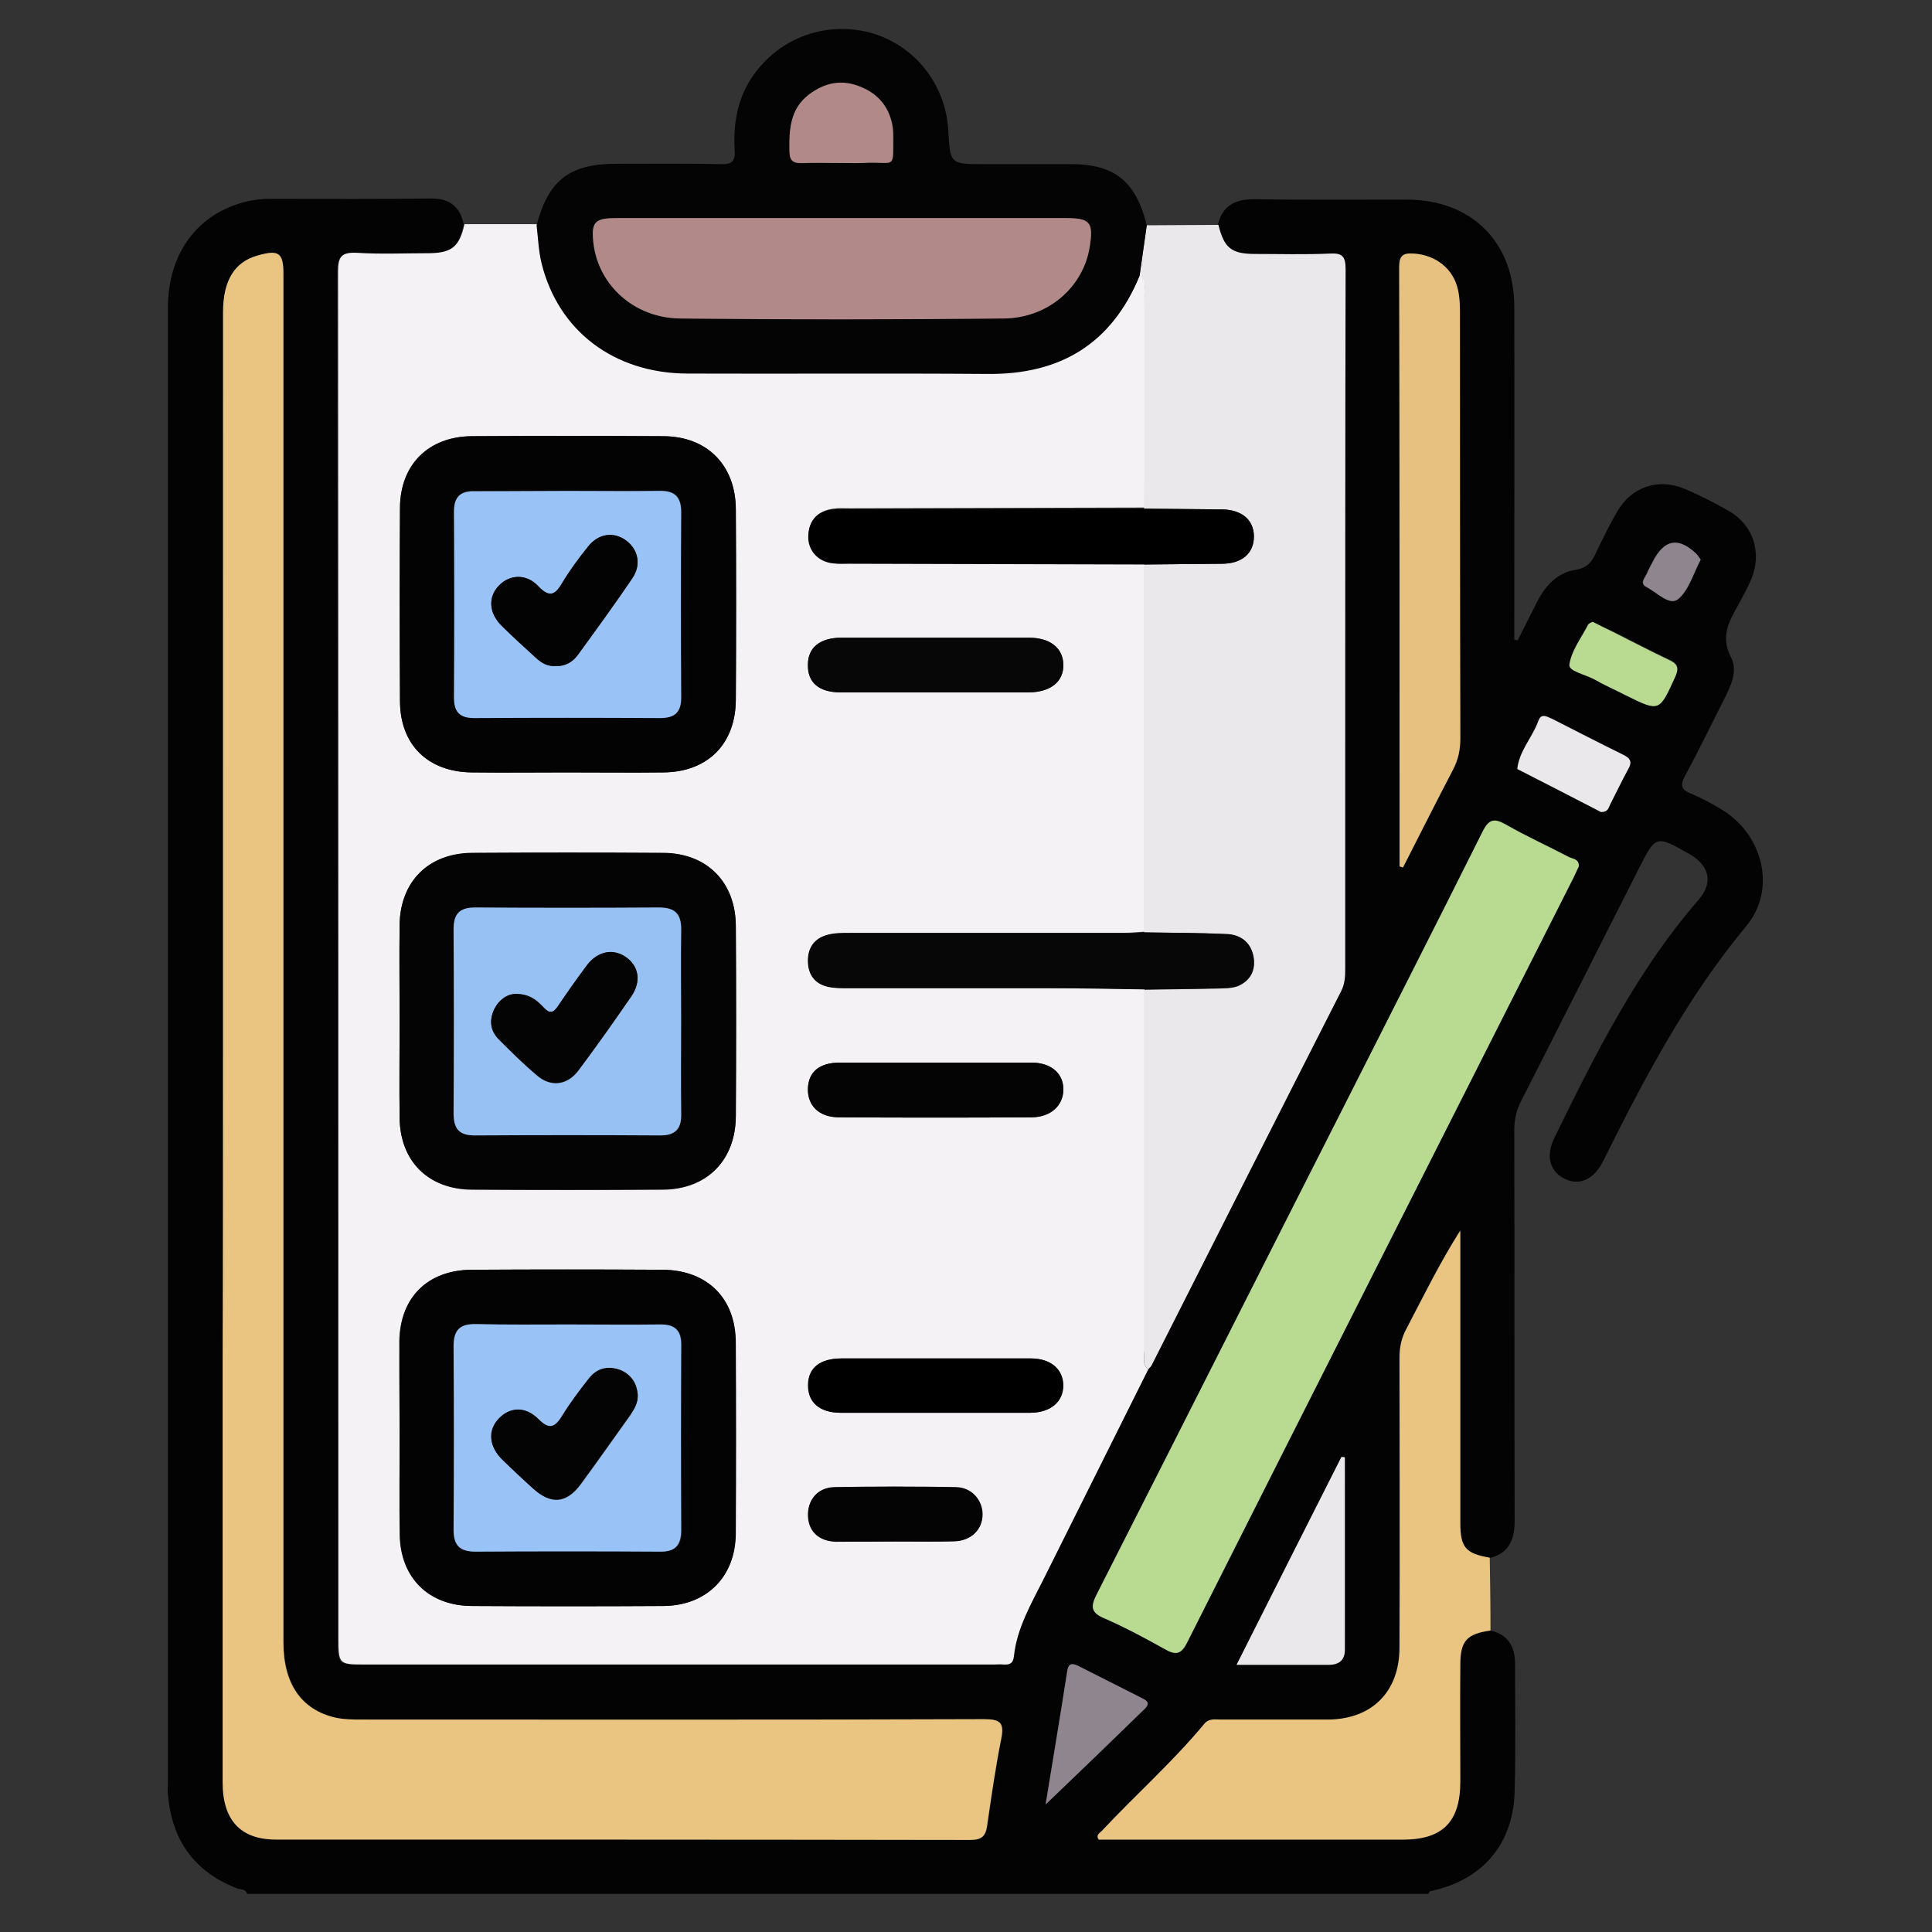 <?xml version="1.0" encoding="utf-8"?>
<!-- Generator: Adobe Illustrator 23.0.6, SVG Export Plug-In . SVG Version: 6.00 Build 0)  -->
<svg version="1.1" xmlns="http://www.w3.org/2000/svg" xmlns:xlink="http://www.w3.org/1999/xlink" x="0px" y="0px"
	 viewBox="0 0 512 512" style="enable-background:new 0 0 512 512;" xml:space="preserve">
<rect x="0" y="0" width="512" height="512" fill="#333333" stroke="none"/>
<style type="text/css">
	.st0{display:none;}
	.st1{display:inline;}
	.st2{display:inline;fill:#B16D44;}
	.st3{display:inline;fill:#FDF5DF;}
	.st4{display:inline;fill:#CB8B66;}
	.st5{display:inline;fill:#FEE901;}
	.st6{display:inline;fill:#FEEFCB;}
	.st7{display:inline;fill:#828CB2;}
	.st8{display:inline;fill:#FEC9B8;}
	.st9{display:inline;fill:#F9BAA6;}
	.st10{display:inline;fill:#BF7951;}
	.st11{display:inline;fill:#FED801;}
	.st12{display:inline;fill:#CB8C68;}
	.st13{display:inline;fill:#AF6A41;}
	.st14{display:inline;fill:#717EB2;}
	.st15{display:inline;fill:#848DB3;}
	.st16{display:inline;fill:#FDF7E9;}
	.st17{fill:#030303;}
	.st18{fill:#F5F2F5;}
	.st19{fill:#EBE8EB;}
	.st20{fill:#040404;}
	.st21{fill:#EAC581;}
	.st22{fill:#B8DA91;}
	.st23{fill:#E6C17F;}
	.st24{fill:#8F858F;}
	.st25{fill:#030304;}
	.st26{fill:#070707;}
	.st27{fill:#B18989;}
	.st28{fill:#97C0F3;}
	.st29{fill:#99C2F6;}
</style>
<g id="Layer_1" class="st0">
	<path class="st1" d="M376.6,352.7c0-34,0-67.7,0-101.5c4,0,7.7,0,11.9,0c0,1.3,0,2.7,0,4c0,38,0,76,0,114
		c0,12.5-7.3,19.8-19.8,19.8c-37.7,0-75.5,0-113.2,0c-1.5,0-3,0-4.7,0c0,4,0,7.8,0,12c7.9,0,15.7,0,23.5,0c2.2,0,4.5-0.1,6.7,0
		c6.2,0.3,11.1,5.1,11.4,11.3c0.2,4.2,0.2,8.5,0,12.7c-0.2,7.1-5.3,11.9-12.7,11.9c-24.6,0-49.2,0-73.9,0c-6.9,0-13.8,0-20.6,0
		c-7.7-0.1-12.6-5-12.7-12.7c0-3.6-0.1-7.3,0-10.9c0.1-7.4,5.1-12.4,12.6-12.4c9.6-0.1,19.2,0,29.1,0c0-3.9,0-7.7,0-12
		c-1.4,0-2.9,0-4.3,0c-37.7,0-75.5,0-113.2,0c-13,0-20.1-7.2-20.1-20.2c0-62.5,0-125,0-187.5c0-13.2,7.1-20.3,20.4-20.3
		c15,0,30,0,45.4,0c0-11.9,0-23.7,0-35.8c4.2,0,8,0,12.1,0c0,11.8,0,23.5,0,35.6c48.1,0,95.9,0,143.9,0c0,4.2,0,8,0,12.1
		c-1.6,0-3,0-4.5,0c-65.4,0-130.7,0-196.1,0c-7.6,0-9.1,1.5-9.1,9.2c0,55.4,0,110.7,0,166.1c0,1.4,0,2.7,0,4.4
		C184.5,352.7,280.3,352.7,376.6,352.7z M376.5,365.2c-96.2,0-192,0-287.7,0c-0.9,10.2,0.5,11.8,10.3,11.8c89.2,0,178.4,0,267.6,0
		c1.2,0,2.5,0.1,3.7,0c3.6-0.2,5.8-2.4,6-5.9C376.6,369.2,376.5,367.3,376.5,365.2z M184.6,424.8c32.1,0,63.9,0,95.6,0
		c0-4,0-7.8,0-11.8c-11.5,0-22.8,0-34,0c-5.7,0-7.7-2-7.7-7.7c0-5.3,0-10.7,0-16.1c-4.2,0-8,0-12,0c0,5.6,0,10.9,0,16.3
		c0,5.3-2.1,7.4-7.5,7.4c-10.1,0-20.2,0-30.4,0c-1.3,0-2.6,0-4,0C184.6,417.2,184.6,420.8,184.6,424.8z"/>
	<path class="st1" d="M278.7,252.8c-2,1-3.5,1.8-5.1,2.5c-3.9,1.8-6.6,1-8.9-2.7c-3.8-6.2-7.5-12.4-11.1-18.6
		c-2.6-4.5-2.1-7.1,2.3-10.1c19-13.4,37.9-26.9,56.9-40.2c2.9-2,4.8-4.3,6.1-7.6c6.3-15.9,12.9-31.6,19.4-47.5
		c1.2-2.8,2.6-5.2,5.9-5.5c3.4-0.3,5.1,2,6.6,4.6c17.8,29.8,35.5,59.6,53.4,89.4c1.6,2.6,2.6,5.2,0.7,8c-1.9,2.8-4.7,2.8-7.7,2.5
		c-17.6-1.9-35.3-3.8-52.9-5.7c-1.3-0.1-2.9-0.2-4,0.4c-9.6,4.7-19.2,9.5-29.2,14.4c4.1,6.8,8,13.4,11.9,20
		c4.1,6.8,3.6,8.9-3.1,12.9c-5.5,3.3-10.9,6.5-16.4,9.8c-4.9,2.8-7.5,2.1-10.5-2.8C288.2,268.8,283.6,261,278.7,252.8z M294.1,231.6
		c14.1-7,27.8-13.9,41.6-20.5c2.1-1,4.8-1.5,7.1-1.4c9,0.7,17.9,1.8,26.8,2.7c6.1,0.6,12.2,1.2,19,1.9c-14.5-24.3-28.6-47.9-43-72
		c-6,14.7-11.6,28.6-17.4,42.3c-1,2.3-2.8,4.5-4.7,6c-11.7,8.5-23.6,16.8-35.4,25.1c-0.8,0.5-1.5,1.2-2.3,1.9
		C288.5,222.3,291.2,226.8,294.1,231.6z M289.5,247.4c3.9,6.5,7.7,12.8,11.6,19.3c3.5-2.1,6.8-4,10.3-6.1
		c-3.8-6.3-7.4-12.3-11.1-18.5C296.5,243.9,293.1,245.6,289.5,247.4z M272.5,242.4c3.8-1.9,7.1-3.6,10.7-5.4
		c-2.6-4.3-5-8.3-7.5-12.6c-3.4,2.4-6.5,4.6-9.8,6.9C268.2,235.1,270.3,238.6,272.5,242.4z"/>
	<path class="st1" d="M214.4,328.8c-4.1,0-7.8,0-11.9,0c0-1.5,0-2.9,0-4.2c0-16.1,0-32.2,0-48.4c0-8.4-4.9-13.2-13.3-13.3
		c-15.1,0-30.2,0-45.4,0c-8.6,0-13.4,4.8-13.4,13.5c0,16,0,32,0,48c0,1.3,0,2.7,0,4.3c-4,0-7.7,0-12,0c0-1.2,0-2.5,0-3.8
		c0-16,0-32,0-48c0-16,9.9-25.9,25.9-26c1.1,0,2.1,0,3.5,0c-14.6-16.9-15.1-33.9-1.6-46.3c11.9-10.9,30.3-10.4,41.6,1.2
		c12.3,12.5,11.3,30-2.7,44.8c3.4,0.3,6.8,0.2,10,0.9c10.4,2,18.7,10.3,19,20.8C214.8,291.1,214.4,309.8,214.4,328.8z M166.4,209
		c-9.8,0-17.8,8.1-17.9,17.9c0,10,8.1,18.1,18.1,18.1c9.8,0,17.9-8.1,17.9-17.9C184.5,217.1,176.4,209,166.4,209z"/>
	<path class="st1" d="M136.8,275.2c3.9,0,7.6,0,11.5,0c0,17.8,0,35.5,0,53.5c-3.7,0-7.5,0-11.5,0C136.8,311,136.8,293.3,136.8,275.2
		z"/>
	<path class="st1" d="M196.2,328.8c-3.9,0-7.6,0-11.5,0c0-17.8,0-35.5,0-53.5c3.7,0,7.5,0,11.5,0C196.2,293,196.2,310.7,196.2,328.8
		z"/>
	<path class="st1" d="M103,78.5c3.3,2.1,6.5,4.1,9.7,6.2c-8.3,14.9-8.4,29.6,0,44.7c-3.3,2.1-6.5,4.1-9.7,6.1
		C91.9,122.4,91.8,93.4,103,78.5z"/>
	<path class="st1" d="M184.2,84.7c3.5-2.2,6.7-4.2,9.8-6.1c11.1,14,11.2,41.7,0.1,56.9c-3.1-1.9-6.2-3.9-9.8-6.1
		C192.4,114.6,192.7,99.8,184.2,84.7z"/>
	<path class="st1" d="M380.2,109.1c3.8,1.4,7.3,2.7,11.2,4.2c-3.5,9.4-7,18.6-10.5,28.1c-3.8-1.4-7.3-2.7-11.2-4.2
		C373.2,127.9,376.6,118.7,380.2,109.1z"/>
	<path class="st1" d="M389.8,158c8.7-5.2,17-10.1,25.8-15.4c2,3.3,4,6.6,6.2,10.3c-8.5,5.1-16.9,10.1-25.7,15.4
		C394,164.9,392,161.6,389.8,158z"/>
	<path class="st1" d="M436,187.7c-0.6,4.2-1.1,7.8-1.7,11.9c-10-1.4-19.5-2.7-29.6-4.1c0.5-4,1-7.8,1.6-11.9
		C416.2,185,425.8,186.3,436,187.7z"/>
	<path class="st1" d="M123.3,91.2c3.3,2.1,6.4,4.1,9.8,6.2c-3.3,6.4-3.6,12.6,0.1,19.1c-3.4,2.1-6.6,4.2-9.8,6.2
		C117,114.4,116.9,100.7,123.3,91.2z"/>
	<path class="st1" d="M173.6,122.7c-3.1-2-6.3-3.9-9.7-6.1c3.3-6.3,3.6-12.5,0-19.1c3.3-2.1,6.5-4.1,9.8-6.2
		C180.1,99.4,180.1,114.5,173.6,122.7z"/>
	<path class="st1" d="M148.6,101c3.3,0,5.9,2.8,5.9,6c0,3.2-2.8,6-6,5.9c-3.3,0-5.9-2.8-5.9-6C142.6,103.7,145.3,101,148.6,101z"/>
</g>
<g id="Layer_2" class="st0">
	<path class="st2" d="M356.7,338.6c12.6,0.1,25.3,0.1,37.9,0.2c1.4,0,2.8-0.1,4.3,0c4.7,0.3,7.8,3.1,8,7.1c0.1,4.1-3.1,7.4-8,7.6
		c-4.1,0.2-8.2,0-12.3,0.1c-4.9,0-9.8,0.1-14.7,0.2c-13,0-26,0-39,0c-94.9,0-189.9,0-284.8,0c-8-0.1-16-0.3-24-0.2
		c-4.5,0.1-8.3-0.8-11.1-4.6c0-1.9,0-3.8,0-5.7c2.6-3.7,6.2-4.6,10.6-4.6c30,0.1,59.9,0.1,89.9,0.1c1.9,0,3.8-0.2,5.7-0.2
		c27.9,0,55.8,0,83.7,0.1c4.8,0,9.5,0,14.3,0c20.6,0,41.3,0,61.9,0C304.9,338.6,330.8,338.6,356.7,338.6z"/>
	<path class="st3" d="M425,204.7c-28.4,0-56.9,0.1-85.3,0c-3.6,0-5.8,0.9-7.6,4.2c-4,7.5-8.5,14.7-12.8,22.1c-1.6,2.7-2.8,3.4-4.6,0
		c-4.4-8-9.2-15.8-13.7-23.7c-0.9-1.5-1.8-2.6-3.6-2.5c-10.4,0.5-20.7-0.1-30.9-2.9c0-6.1,0-12.1,0-18.2
		c11.3-15.1,14.7-32.2,11.7-50.4c-3.8-23-17-39.5-37.4-50.4c0.6-9.9-0.2-19.8,0.9-29.8c2-17.7,15.9-33.1,33.6-36.3
		c3.8-0.7,7.5-0.9,11.3-0.9c45.9,0,91.7,0,137.6,0.1c1,1.4,2.6,1.1,3.9,1.4c17.3,3.1,32.7,22.5,32.3,41.9
		c-0.7,34.7-0.2,69.5-0.2,104.2c0,18.1-13.2,35.1-30.8,39.5C427.8,203.3,426.1,203.5,425,204.7z M311.8,74.2
		c-0.4,1.2-0.7,2.4-1.2,3.5c-3.7,9.8-7.7,19.4-10.9,29.3c-2.8,8.7-0.4,16.7,5.9,23.2c6.5,6.7,14.6,8.8,23.5,6.5
		c13.6-3.6,21-17.4,16.5-30.8c-3.2-9.6-7-18.9-10.7-28.4c-1-2.7-1.1-4,2.5-3.9c7.1,0.2,14.2,0.2,21.3,0c3.2-0.1,4,1.1,4,4.1
		c-0.1,25.5-0.1,50.9,0,76.4c0,3.4-1.2,4.2-4.4,4.2c-9.2-0.2-18.3-0.2-27.5,0c-4.4,0.1-7.2,3.1-7.3,7.1c-0.1,4,2.8,7.1,7.2,7.1
		c26.3,0.1,52.5,0.1,78.8,0c5.2,0,8.3-4,7-8.9c-1-3.9-4-5.5-7.9-5.5c-9,0-18-0.1-27,0c-3,0.1-4.1-0.7-4.1-3.9
		c0.1-25.6,0.1-51.2,0-76.9c0-3.2,1.1-4,4.1-3.9c6.8,0.2,13.6,0.2,20.4,0c3.9-0.1,4.6,0.9,3.2,4.5c-3.7,9.4-7.6,18.8-10.6,28.4
		c-3,9.7-0.6,18.6,7.4,25.2c7.7,6.5,16.5,7.6,25.7,3.4c11-5,16.5-17.4,12.6-29c-3.2-9.4-6.9-18.7-10.5-27.9c-1.3-3.3-1.2-5,3-4.6
		c3.3,0.3,6.6,0.1,10,0c5.2-0.1,8.7-3.2,8.7-7.5c0-3.9-3.5-7-8.4-7.4c-1.3-0.1-2.5,0-3.8,0c-18,0-36.1,0-54.1,0
		c-7.5,0-7.5,0-7.7-7.4c-0.1-5.6-2.5-8.7-7-9c-4.7-0.3-7.5,2.8-7.9,8.7c-0.1,0.8-0.1,1.6,0,2.4c0.8,4.6-1.4,5.4-5.6,5.4
		c-16.9-0.2-33.8,0.2-50.8-0.2c-14.6-0.3-16.8,1.5-17.1,7.4c-0.3,6.1,3.1,7.5,16.8,7.6C307.8,73.7,309.7,73.3,311.8,74.2z"/>
	<path class="st4" d="M48.1,353.8c94.9,0,189.9,0,284.8,0c-3.5,20-7.2,40-10.6,60c-1.4,8.3-3.5,16.1-13.1,18.6
		c-7.9,0.1-15.8,0.2-23.8,0.3c-26.6,0-53.1-0.1-79.7-0.1c-36.7,0-73.4,0.1-110.1,0.1c-6.6,0-13.2,0-19.9-0.1
		c-8.5-0.1-14.2-4.4-15.8-12.7C55.8,397.8,52,375.8,48.1,353.8z"/>
	<path class="st5" d="M95.7,432.7c36.7,0,73.4-0.1,110.1-0.1c26.6,0,53.1,0.1,79.7,0.1c0,21.7,0,43.4,0,65.2
		c-21.5,0-43,0.1-64.5,0.1c-40.2,0-80.4,0-120.5,0.1c-3.6,0-4.8-0.8-4.8-4.7C95.8,473.1,95.7,452.9,95.7,432.7z"/>
	<path class="st6" d="M425,204.7c1.1-1.2,2.8-1.4,4.3-1.8c17.6-4.5,30.8-21.4,30.8-39.5c0-34.8-0.5-69.5,0.2-104.2
		c0.4-19.4-15.1-38.8-32.3-41.9c-1.3-0.2-2.9,0-3.9-1.4c11.4,0,22.8-0.1,34.1,0C479.7,16,499,35.4,499,57c0,35.6,0,71.1,0,106.7
		c0,18.9-15.2,37.1-33.8,40.1C451.8,205.9,438.4,204.3,425,204.7z"/>
	<path class="st7" d="M202.8,338.6c-27.9,0-55.8,0-83.7-0.1c0-11.4,0.3-22.8,0-34.1c-1-30.5,19.5-57.5,46.9-66.6
		c3.7,1.1,5.2,4.7,8,6.8c0.4,0.3,0.9,0.6,1.3,1c0,0-0.1,0-0.1,0c-0.4,2.1,1.1,3.5,2,5.1c9.5,16.4,18.9,32.8,28.4,49.2
		c-3,3.6-2.9,7.9-2.9,12.3C202.9,321,202.8,329.8,202.8,338.6z"/>
	<path class="st8" d="M174,244.6c-2.8-2.1-4.4-5.7-8-6.8c0-3.2-2.6-4.9-4-7.3c-5.9-9.6-8.3-20.1-8.5-31.3c-0.1-5.4,1.1-11-0.9-16.3
		c2.2-3.2,0.8-6.7,0.9-10c0.3-10.5,6-17.5,16.3-18.6c15.1-1.7,30.2-0.5,45.3-0.6c0.1,1.1,0.8,1.6,1.7,2c8.2,3.6,10.7,10.5,10.6,18.8
		c-0.1,8.8,0.2,17.7-0.1,26.5c-0.5,15.3-5.8,28.7-16.6,39.9c-5.6,5.8-12.7,9.1-19.4,13.1c-6-1.7-10.9-5.6-16.2-8.4c0,0,0.1,0,0.1,0
		C174.9,245.3,174.4,245,174,244.6z"/>
	<path class="st7" d="M279,338.6c-20.6,0-41.3,0-61.9,0c0-9.3-0.1-18.6,0.1-27.8c0.1-3.9-0.6-7.4-3.1-10.5
		c6.4-11.2,12.9-22.3,19.2-33.6c3.9-7,8.9-13.3,11.4-21l-0.1,0c0.4-0.3,0.8-0.6,1.2-1c2.5-2.3,5-4.6,7.5-6.9
		c21.3,7.1,35.6,21.4,43.6,42.2c0.7,1.8,1.4,3.5,2.1,5.2c0,10.8-0.1,21.6-0.1,32.4c-5.3,0-10.6,0.3-15.9,0c-3.2-0.1-4,1.1-3.9,4
		C279.1,327.3,279,332.9,279,338.6z"/>
	<path class="st4" d="M215.1,153.7c-15.1,0.2-30.3-1-45.3,0.6c-10.3,1.1-16,8.1-16.3,18.6c-0.1,3.3,1.2,6.9-0.9,10
		c-26.7-40.1-5.8-92.5,39-104.4c0.5,0.3,1,0.7,1.6,0.9c18.3,6.6,31.9,18.5,40.7,36.1c6,12.1,6.5,24.8,6.1,37.9
		C231.6,153.5,223.4,153.6,215.1,153.7z"/>
	<path class="st9" d="M215.1,153.7c8.2-0.1,16.5-0.2,24.7-0.3c2.5,0,5,0.1,7.6,0.1c11,0.2,18.7,7.9,18.9,18.8
		c0.1,3.8,0,7.6,0.1,11.4c0,6.1,0,12.1,0,18.2c-0.6,12.1-4,23.3-11.5,33c-0.7,0.9-1.1,1.9-1.7,2.8c-2.5,2.3-5,4.6-7.5,6.9
		c-0.4,0.3-0.8,0.6-1.2,1c0,0,0.1,0,0.1,0c-16.4,11.4-34,14.7-53.2,8.5c6.7-4.1,13.8-7.4,19.4-13.1c10.8-11.2,16.1-24.6,16.6-39.9
		c0.3-8.8,0-17.7,0.1-26.5c0-8.3-2.4-15.2-10.6-18.8C216,155.3,215.3,154.7,215.1,153.7z"/>
	<path class="st10" d="M266.5,183.7c0-3.8,0-7.6-0.1-11.4c-0.2-10.9-8-18.6-18.9-18.8c-2.5-0.1-5-0.1-7.6-0.1
		c0.4-13-0.1-25.8-6.1-37.9C225,98,211.4,86.1,193.1,79.5c-0.6-0.2-1.1-0.6-1.6-0.9c15.3-4.8,30.2-3.3,44.8,2.5
		c1.5,0.6,2.9,1.2,4.4,1.8c20.4,10.9,33.6,27.4,37.4,50.4C281.2,151.5,277.8,168.6,266.5,183.7z"/>
	<path class="st10" d="M309.2,432.4c9.6-2.5,11.7-10.3,13.1-18.6c3.5-20,7.1-40,10.6-60c13,0,26,0,39,0
		c-3.6,20.3-7.3,40.6-10.9,60.9c-0.4,2.2-0.8,4.3-1.4,6.5c-2,7.3-7.3,11.3-14.9,11.4c-6.8,0.1-13.6,0.1-20.4,0.1
		C319.3,432.6,314.2,432.5,309.2,432.4z"/>
	<path class="st11" d="M309.2,432.4c5,0.1,10.1,0.2,15.1,0.3c0,20.3-0.1,40.7,0.1,61c0,3.5-0.9,4.6-4.5,4.5
		c-11.5-0.3-23-0.2-34.5-0.3c0-21.7,0-43.4,0-65.2C293.3,432.6,301.2,432.5,309.2,432.4z"/>
	<path class="st12" d="M298.7,317.6c0-10.8,0.1-21.6,0.1-32.4c0.1-7.9,0.3-15.8,0.1-23.7c-0.1-3.4,0.7-4.7,4.4-4.6
		c9.8,0.3,19.6,0.2,29.4,0c3.1-0.1,4.1,0.9,4,4c-0.2,6.3-0.1,12.6-0.1,19c0,5,0,10,0,15c0,7.6,0,15.1,0,22.7
		C324,317.6,311.4,317.6,298.7,317.6z"/>
	<path class="st5" d="M298.7,317.6c12.6,0,25.3,0,37.9-0.1c5.5,0,11,0.2,16.5,0.1c2.6-0.1,3.6,0.7,3.5,3.4
		c-0.2,5.8-0.1,11.7-0.1,17.5c-25.9,0-51.8,0-77.7,0c0-5.6,0.1-11.3-0.1-16.9c-0.1-3,0.6-4.2,3.9-4
		C288.1,317.9,293.4,317.6,298.7,317.6z"/>
	<path class="st13" d="M336.7,294.8c0-5,0-10,0-15c19.6,0,39.2,0.1,58.8,0.1c7.5,0,11.2,2.3,11.4,7.1c0.2,5-3.6,7.6-11.3,7.6
		C375.9,294.8,356.3,294.8,336.7,294.8z"/>
	<path class="st14" d="M214.1,300.2c2.5,3.1,3.1,6.6,3.1,10.5c-0.2,9.3-0.1,18.5-0.1,27.8c-4.8,0-9.5,0-14.3,0
		c0-8.8,0.1-17.6,0-26.3c-0.1-4.4-0.2-8.7,2.9-12.3C208.5,299.5,211.3,299.6,214.1,300.2z"/>
	<path class="st15" d="M311.8,74.2c-2-0.9-3.9-0.5-5.8-0.5c-13.8,0-17.2-1.5-16.8-7.6c0.3-5.9,2.6-7.7,17.1-7.4
		c16.9,0.3,33.8,0,50.8,0.2c4.1,0.1,6.4-0.8,5.6-5.4c-0.1-0.8-0.1-1.6,0-2.4c0.4-5.8,3.2-8.9,7.9-8.7c4.5,0.2,6.9,3.4,7,9
		c0.1,7.4,0.1,7.4,7.7,7.4c18,0,36.1,0,54.1,0c1.3,0,2.5-0.1,3.8,0c4.9,0.4,8.4,3.4,8.4,7.4c0,4.3-3.5,7.3-8.7,7.5
		c-3.3,0.1-6.7,0.2-10,0c-4.3-0.4-4.3,1.3-3,4.6c3.6,9.3,7.4,18.5,10.5,27.9c3.9,11.6-1.6,23.9-12.6,29c-9.2,4.2-18,3.1-25.7-3.4
		c-8-6.7-10.4-15.5-7.4-25.2c3-9.6,6.9-19,10.6-28.4c1.5-3.6,0.7-4.7-3.2-4.5c-6.8,0.3-13.6,0.2-20.4,0c-3-0.1-4.1,0.7-4.1,3.9
		c0.1,25.6,0.1,51.2,0,76.9c0,3.2,1.1,4,4.1,3.9c9-0.2,18-0.1,27,0c3.9,0,6.9,1.5,7.9,5.5c1.2,4.9-1.8,8.8-7,8.9
		c-26.3,0.1-52.5,0.1-78.8,0c-4.4,0-7.3-3.2-7.2-7.1c0.1-4,3-7.1,7.3-7.1c9.2-0.2,18.3-0.2,27.5,0c3.2,0.1,4.4-0.7,4.4-4.2
		c-0.1-25.5-0.1-50.9,0-76.4c0-3-0.8-4.2-4-4.1c-7.1,0.2-14.2,0.2-21.3,0c-3.5-0.1-3.5,1.2-2.5,3.9c3.7,9.4,7.5,18.8,10.7,28.4
		c4.5,13.5-2.9,27.3-16.5,30.8c-8.9,2.3-17,0.2-23.5-6.5c-6.3-6.5-8.7-14.5-5.9-23.2c3.2-9.9,7.2-19.5,10.9-29.3
		C311,76.6,311.4,75.4,311.8,74.2z M322.8,86.8c-3.1,8.2-5.9,15.5-8.7,22.8c-1.8,4.6-0.6,8.4,3.1,11.4c3.4,2.7,7.2,2.7,11,0.3
		c4.3-2.8,4.9-7.1,3.5-11.3C329.1,102.4,326,95.1,322.8,86.8z M418,88.3c-0.4,0-0.8-0.1-1.3-0.1c-2.9,7.8-6,15.5-8.6,23.4
		c-1.3,3.9,0.5,7.5,4,9.8c3.5,2.3,7.1,2.4,10.6-0.2c3.5-2.6,5.2-6.1,3.7-10.4C423.7,103.2,420.8,95.8,418,88.3z"/>
	<path class="st16" d="M214.1,300.2c-2.8-0.6-5.6-0.8-8.4-0.3c-9.5-16.4-19-32.8-28.4-49.2c-0.9-1.6-2.4-3-2-5.1
		c5.4,2.9,10.2,6.8,16.2,8.4c19.2,6.3,36.8,2.9,53.2-8.5c-2.5,7.7-7.5,14-11.4,21C227,277.9,220.5,289,214.1,300.2z"/>
	<path class="st16" d="M174,244.6c0.4,0.3,0.9,0.7,1.3,1C174.9,245.3,174.4,245,174,244.6z"/>
	<path class="st16" d="M244.6,245.6c0.4-0.3,0.8-0.6,1.2-1C245.4,245,245,245.3,244.6,245.6z"/>
	<path class="st3" d="M322.8,86.8c3.2,8.3,6.4,15.6,8.8,23.2c1.4,4.2,0.8,8.5-3.5,11.3c-3.7,2.4-7.5,2.5-11-0.3
		c-3.7-2.9-4.9-6.8-3.1-11.4C316.9,102.3,319.6,95,322.8,86.8z"/>
	<path class="st3" d="M418,88.3c2.8,7.5,5.7,15,8.4,22.5c1.5,4.3-0.2,7.7-3.7,10.4c-3.4,2.6-7.1,2.5-10.6,0.2
		c-3.5-2.3-5.3-5.9-4-9.8c2.5-7.9,5.7-15.6,8.6-23.4C417.1,88.2,417.6,88.2,418,88.3z"/>
</g>
<g id="Layer_3">
	<path class="st17" d="M395,432.1c4.7,1.1,6.5,4.3,6.5,8.8c0,11.2,0.2,22.5-0.1,33.7c-0.3,14.1-8.5,23.7-22.4,26.6
		c-0.2,0-0.3,0.5-0.5,0.7c-104.3,0-208.6,0-313,0c-0.4-1.4-1.8-1.1-2.8-1.5c-11.4-4.5-17.2-12.9-18.2-24.9c-0.1-1,0-1.9,0-2.9
		c0-130.3,0-260.7,0-391c0-14.6,8-25.3,21.3-28.3c1.9-0.4,3.8-0.6,5.7-0.6c14.2,0,28.3,0.1,42.5-0.1c5-0.1,7.9,2,8.9,6.9
		c-1.3,5.9-3.3,7.6-9.2,7.7c-6.4,0.1-12.9,0.3-19.3-0.1c-4.1-0.2-5,1-5,5c0.1,120.6,0.1,241.1,0.1,361.7c0,7.4,0,7.4,7.2,7.4
		c55.5,0,111.1,0,166.6,0c0.8,0,1.6-0.1,2.4,0c1.6,0.1,2.6-0.2,2.8-2.2c0.8-7.5,4.6-14,7.9-20.5c9.3-18.5,18.5-37,27.7-55.5
		c0.3-0.4,0.7-0.7,0.9-1.1c16.7-33,33.4-66.1,50.2-99.1c1-2,1.1-3.9,1.1-6c0-18.3,0-36.7,0-55c0-43.4,0-86.8,0.1-130.3
		c0-3.4-0.8-4.4-4.2-4.2c-6.6,0.3-13.2,0.1-19.8,0.1c-6.3,0-8.1-1.6-9.7-7.7c1.2-5,4.3-6.9,9.5-6.9c13.5,0.2,27,0.1,40.6,0.1
		c17.1,0,28.5,11.2,28.5,28.4c0.1,27.7,0,55.4,0,83.1c0,1.7,0,3.4,0,5.1c0.3,0.1,0.6,0.1,0.9,0.2c1.8-3.5,3.5-7,5.3-10.5
		c2.2-4.2,5.4-7.5,10.1-8.2c3.1-0.5,4.3-2.2,5.4-4.6c1.7-3.6,3.5-7.2,5.5-10.7c3.7-6.6,10.9-9.1,17.8-6.2c4.1,1.7,8.2,3.8,12,6
		c6.4,3.7,8.7,11.1,5.8,18c-1,2.4-2.3,4.6-3.5,6.9c-2.4,4.3-4.7,8.3-1.9,13.7c1.9,3.6,0.1,7.5-1.7,11c-3.5,6.9-6.8,13.8-10.5,20.6
		c-1.3,2.5-0.9,3.6,1.6,4.6c2.8,1.2,5.5,2.6,8.1,4.2c11,6.6,14.7,21.1,6.6,30.9c-15.8,19-27.1,40.5-38,62.4c-2.5,5-6.6,6.6-10.5,4.4
		c-3.7-2-4.7-6.1-2.3-10.8c10.8-22.1,21.8-44.1,38.1-62.9c4.1-4.7,2.9-9.2-2.6-12.3c-8.7-4.9-8.7-4.9-13.3,4.2
		c-10.4,20.5-20.7,41-31.1,61.4c-1.3,2.5-1.8,5-1.8,7.8c0.1,34.4,0,68.9,0.1,103.3c0,5-1.4,8.8-6.7,10c-6.4-1.1-7.8-2.8-7.8-9.3
		c0-24.5,0-48.9,0-73.4c0-1.3,0-2.6,0-4c-5.4,8.5-9.7,17.3-14.2,25.9c-1.3,2.5-1.9,5-1.9,7.8c0.1,25.6,0.1,51.2,0,76.8
		c0,11.7-7.3,19-18.9,19.1c-9.5,0.1-19,0-28.5,0c-1.5,0-3.1-0.4-4.4,1.2c-8.3,10.1-18.1,18.7-27,28.2c-0.6,0.6-1.8,1.1-0.9,2.4
		c26.8,0,53.7,0,80.6,0c10.6,0,15.2-4.7,15.2-15.4c0-10.3,0-20.6,0-30.9C387,434.8,388.8,433,395,432.1z M59.1,277.4
		c0,27.8,0,55.7,0,83.5c0,37.2,0,74.4,0,111.5c0,9.9,4.8,15.1,14.1,15.1c61.3,0,122.6,0,184,0.1c3.1,0,4.1-1,4.5-3.9
		c1.1-7.6,2.2-15.3,3.7-22.8c0.9-4.3-0.3-5.3-4.6-5.3c-54.9,0.2-109.8,0.1-164.6,0.1c-2.4,0-4.9,0-7.2-0.5
		c-9-2.1-13.8-9.1-13.8-19.9c0-120.9,0-241.7,0-362.6c0-5.7-1.2-6.6-6.8-5c-6.2,1.8-9.2,6.7-9.2,15.1
		C59.1,147.7,59.1,212.5,59.1,277.4z M418.4,229.6c0.1-1.9-1.5-1.9-2.5-2.5c-5.6-2.9-11.3-5.5-16.7-8.6c-3.3-1.9-4.7-1.5-6.4,2
		c-12.1,24.4-24.5,48.8-36.9,73.1c-21.7,43-43.4,86-65.3,128.9c-1.7,3.3-1.5,4.8,2.1,6.3c5.4,2.4,10.7,5.1,15.9,8.1
		c3.1,1.8,4.5,1.3,6.1-1.9c34-67.5,68.2-135,102.3-202.5C417.4,231.6,417.9,230.6,418.4,229.6z M370.9,229.6
		c0.3,0.1,0.6,0.2,0.9,0.3c4.4-8.7,8.8-17.4,13.3-26c1.4-2.7,1.9-5.3,1.9-8.3c-0.1-37.3,0-74.6-0.1-112c0-2.2-0.1-4.5-0.5-6.7
		c-1.2-5.7-5.9-9.3-11.7-9.7c-2.9-0.2-3.9,0.5-3.9,3.6C371,123.8,370.9,176.7,370.9,229.6z M356.4,386.2c-0.3,0-0.6-0.1-0.9-0.1
		c-9.2,18.2-18.4,36.4-27.8,55.1c8.7,0,16.5,0,24.4,0c2.7,0,4.3-1.2,4.3-4C356.5,420.2,356.4,403.2,356.4,386.2z M277.1,478.2
		c8.9-8.5,17.6-16.9,26.2-25.2c1.4-1.3,0.9-2.1-0.5-2.8c-5.7-2.9-11.5-5.8-17.2-8.7c-1.8-0.9-2.5-0.5-2.8,1.6
		C280.9,454.8,279,466.5,277.1,478.2z M424.3,215.2c1.7,0.1,1.9-1.1,2.3-1.9c1.7-3.1,3.1-6.3,4.8-9.4c1.1-2,0.7-3-1.3-4
		c-6.3-3.1-12.6-6.3-18.8-9.5c-0.6-0.3-1.1-0.6-1.8-0.7c-1.6-0.3-1.7,1.1-2.1,2c-1.7,4-4.8,7.4-5.3,12
		C409.7,207.6,417.2,211.5,424.3,215.2z M422.1,164.8c-0.4,0.3-1.2,0.5-1.4,0.9c-1.8,3.4-4.3,6.7-4.8,10.3c-0.2,1.7,4.3,2.6,6.7,3.9
		c2.6,1.5,5.4,2.8,8.1,4.1c9.1,4.5,9,4.5,13.2-4.7c1-2.2,0.9-3.4-1.4-4.5c-5.1-2.4-10-5-15-7.5C425.7,166.6,424,165.7,422.1,164.8z
		 M450.7,148.3c-0.4-0.5-0.7-1-1.1-1.4c-4.8-4.7-8.6-4.1-11.7,2c-0.5,1-1.1,2-1.5,3c-0.5,1.2-2.1,2.7-0.1,3.7c2.8,1.4,6.1,5,8.3,3.2
		C447.6,156.5,448.7,152.1,450.7,148.3z"/>
	<path class="st18" d="M304.3,362.9c-9.2,18.5-18.5,37-27.7,55.5c-3.3,6.6-7.1,13-7.9,20.5c-0.2,2-1.2,2.3-2.8,2.2
		c-0.8-0.1-1.6,0-2.4,0c-55.5,0-111.1,0-166.6,0c-7.2,0-7.2,0-7.2-7.4c0-120.6,0-241.1-0.1-361.7c0-4,0.9-5.2,5-5
		c6.4,0.4,12.9,0.1,19.3,0.1c5.9-0.1,7.9-1.8,9.2-7.7c6.4,0,12.8,0,19.2,0c0.4,3.3,0.5,6.8,1.3,10c4.3,17.9,19.1,29.2,38.6,29.3
		c26.5,0.1,53.1-0.1,79.6,0.1c19.3,0.2,32.9-8,40.3-26c2,1.4,1.2,3.5,1.2,5.3c0.1,18.8,0,37.6,0,56.4c-26,0.1-52.1,0.1-78.1,0.2
		c-1.4,0-2.9-0.1-4.3,0.1c-4,0.5-6.4,2.8-6.6,6.9c-0.2,4,2.5,7,6.6,7.4c1.4,0.2,2.9,0.1,4.3,0.1c26,0.1,52.1,0.1,78.1,0.2
		c0,32.5,0,65,0,97.5c-1.8,0.1-3.5,0.3-5.3,0.3c-24.3,0-48.6,0-72.8,0c-2.1,0-4.2,0-6.2,0.6c-3.3,1-4.9,3.5-4.8,7
		c0.1,3.5,1.9,5.8,5.2,6.6c1.7,0.4,3.5,0.4,5.3,0.4c18.2,0,36.3,0,54.5,0c8,0,16.1,0.2,24.1,0.3c0,31.9,0,63.8,0,95.7
		C303.3,359.7,302.6,361.6,304.3,362.9z M105.9,270.6c0,8.5-0.1,17.1,0,25.6c0.1,11.5,7.6,19,19.1,19.1c16.9,0.1,33.8,0.1,50.7,0
		c11.7-0.1,19.2-7.8,19.3-19.5c0.1-16.7,0.1-33.5,0-50.2c0-11.7-7.6-19.5-19.2-19.5c-16.9-0.1-33.8-0.1-50.7,0
		c-11.5,0.1-19,7.5-19.2,19C105.8,253.5,105.9,262.1,105.9,270.6z M150.2,204.7c8.5,0,17.1,0.1,25.6,0c11.8-0.1,19.2-7.6,19.2-19.4
		c0.1-16.7,0.1-33.5,0-50.2c0-11.8-7.6-19.4-19.2-19.5c-16.9-0.1-33.8-0.1-50.7,0c-11.5,0-19.1,7.5-19.1,19
		c-0.1,17.1-0.1,34.1,0,51.2c0.1,11.6,7.5,18.8,19.1,18.9C133.5,204.8,141.8,204.7,150.2,204.7z M105.9,381.1c0,8.5-0.1,17.1,0,25.6
		c0.2,11.5,7.7,18.9,19.2,18.9c16.9,0.1,33.8,0.1,50.7,0c11.4-0.1,19.1-7.7,19.1-19.1c0.1-16.9,0.1-33.8,0-50.7
		c0-11.7-7.5-19.2-19.3-19.3c-16.9-0.1-33.8-0.1-50.7,0c-11.7,0.1-18.9,7.4-19.1,19C105.8,364.1,105.9,372.6,105.9,381.1z
		 M247.9,183.5c8.2,0,16.4,0,24.6,0c5.9,0,9.4-2.8,9.3-7.4c-0.1-4.4-3.5-7.1-9.1-7.1c-16.6,0-33.1,0-49.7,0c-5.7,0-8.9,2.6-8.9,7.2
		c0,4.7,2.9,7.2,8.7,7.3C231.2,183.5,239.6,183.5,247.9,183.5z M248.2,281.6c-8.5,0-17,0-25.6,0c-5.5,0-8.4,2.5-8.5,7
		c-0.1,4.5,3,7.4,8.2,7.5c17,0.1,34.1,0.1,51.1,0c5.1,0,8.4-3.1,8.4-7.4c0-4.3-3.3-7.1-8.5-7.1C264.9,281.6,256.5,281.6,248.2,281.6
		z M248.1,360c-8.4,0-16.7,0-25.1,0c-5.7,0-8.9,2.5-8.9,7.1c0,4.6,3.1,7.3,8.7,7.3c16.7,0,33.4,0,50.1,0c5.5,0,8.9-3,8.8-7.4
		c-0.1-4.3-3.4-7-8.6-7C264.8,360,256.5,360,248.1,360z M237.4,408.5c5.1,0,10.3,0.1,15.4,0c4.5-0.1,7.5-3.1,7.5-7.1
		c0-3.7-2.8-7.1-7-7.2c-10.8-0.2-21.6-0.3-32.3,0c-4.5,0.1-7.1,3.5-6.9,7.7c0.2,4,2.9,6.5,7.3,6.7
		C226.8,408.6,232.1,408.5,237.4,408.5z"/>
	<path class="st19" d="M303.2,247.1c0-32.5,0-65,0-97.5c6.9-0.1,13.8-0.1,20.7-0.2c5.2-0.1,8.4-2.9,8.4-7.2c0-4.4-3.1-7.1-8.4-7.2
		c-6.9-0.1-13.8-0.1-20.7-0.2c0-18.8,0-37.6,0-56.4c0-1.8,0.8-3.9-1.2-5.3c0.6-4.5,1.3-8.9,1.9-13.4c6.3,0,12.7-0.1,19-0.1
		c1.5,6.1,3.4,7.7,9.7,7.7c6.6,0,13.2,0.2,19.8-0.1c3.4-0.2,4.2,0.8,4.2,4.2c-0.1,43.4-0.1,86.8-0.1,130.3c0,18.3,0,36.7,0,55
		c0,2.1-0.1,4.1-1.1,6c-16.8,33-33.5,66.1-50.2,99.1c-0.2,0.4-0.6,0.7-0.9,1.1c-1.7-1.4-1-3.3-1-4.9c0-31.9,0-63.8,0-95.7
		c6.4-0.1,12.8-0.2,19.2-0.3c1.9-0.1,4,0,5.7-0.7c3.3-1.5,4.7-4.3,4-7.9c-0.8-3.8-3.5-5.7-7.3-5.8
		C317.7,247.2,310.4,247.2,303.2,247.1z"/>
	<path class="st20" d="M303.9,59.7c-0.6,4.5-1.3,8.9-1.9,13.4c-7.4,18-21,26.2-40.3,26c-26.5-0.2-53.1,0-79.6-0.1
		c-19.5-0.1-34.2-11.4-38.6-29.3c-0.8-3.3-0.9-6.7-1.3-10c3.2-12.1,8.8-16.3,21.3-16.3c9.2,0,18.3-0.1,27.5,0.1
		c3,0.1,3.9-0.8,3.7-3.7c-0.4-6.7,0.6-13.1,4.3-18.9c6.8-10.5,19.2-15.4,31.4-12.3c11.7,3.1,20.2,13.5,20.9,25.9c0.5,9,0.5,9,9.6,9
		c7.4,0,14.8,0,22.2,0C295.2,43.3,301,47.9,303.9,59.7z M223.6,57.8c-20.1,0-40.2,0-60.3,0c-5.8,0-6.7,1.1-6,6.9
		c1.4,10.8,10.7,19.5,22.8,19.7c28.6,0.4,57.3,0.3,85.9,0c11.9-0.1,21.2-8.5,22.8-19.1c1-6.3,0-7.5-6.3-7.5
		C262.8,57.8,243.2,57.8,223.6,57.8z M223.1,43.2c2.4,0,4.8,0.1,7.2,0c7-0.2,6.4,1.6,6.5-6.7c0-0.8,0-1.6-0.1-2.4
		c-0.7-5.2-3.6-8.9-8.3-10.9c-5-2.1-9.7-1.3-14,2c-4.9,3.8-5.2,9.2-5.1,14.8c0,2.5,0.7,3.4,3.3,3.3C216,43.1,219.6,43.2,223.1,43.2z
		"/>
	<path class="st21" d="M395,432.1c-6.3,0.9-8,2.7-8,9.1c-0.1,10.3,0,20.6,0,30.9c0,10.7-4.7,15.4-15.2,15.4c-26.9,0-53.8,0-80.6,0
		c-0.9-1.3,0.4-1.8,0.9-2.4c8.9-9.5,18.7-18.2,27-28.2c1.3-1.6,2.9-1.2,4.4-1.2c9.5,0,19,0,28.5,0c11.6-0.1,18.9-7.4,18.9-19.1
		c0.1-25.6,0-51.2,0-76.8c0-2.8,0.5-5.3,1.9-7.8c4.5-8.6,8.8-17.4,14.2-25.9c0,1.3,0,2.6,0,4c0,24.5,0,48.9,0,73.4
		c0,6.6,1.4,8.2,7.8,9.3C394.9,419.2,395,425.7,395,432.1z"/>
	<path class="st21" d="M59.1,277.4c0-64.9,0-129.7,0-194.6c0-8.4,3-13.4,9.2-15.1c5.6-1.6,6.8-0.7,6.8,5c0,120.9,0,241.7,0,362.6
		c0,10.9,4.7,17.8,13.8,19.9c2.3,0.5,4.8,0.5,7.2,0.5c54.9,0,109.8,0.1,164.6-0.1c4.4,0,5.5,0.9,4.6,5.3c-1.5,7.6-2.6,15.2-3.7,22.8
		c-0.4,2.9-1.4,3.9-4.5,3.9c-61.3-0.1-122.6-0.1-184-0.1c-9.3,0-14.1-5.1-14.1-15.1c0-37.2,0-74.4,0-111.5
		C59.1,333.1,59.1,305.2,59.1,277.4z"/>
	<path class="st22" d="M418.4,229.6c-0.5,1-0.9,2-1.4,3c-34.1,67.5-68.3,135-102.3,202.5c-1.6,3.3-3,3.7-6.1,1.9
		c-5.2-2.9-10.4-5.7-15.9-8.1c-3.6-1.5-3.7-3.1-2.1-6.3c21.8-42.9,43.5-86,65.3-128.9c12.3-24.4,24.7-48.7,36.9-73.1
		c1.7-3.5,3.1-3.9,6.4-2c5.4,3.1,11.2,5.7,16.7,8.6C416.9,227.6,418.5,227.7,418.4,229.6z"/>
	<path class="st23" d="M370.9,229.6c0-52.9,0-105.8-0.1-158.8c0-3.1,1-3.8,3.9-3.6c5.8,0.4,10.5,4,11.7,9.7c0.5,2.2,0.5,4.5,0.5,6.7
		c0,37.3,0,74.6,0.1,112c0,3-0.5,5.6-1.9,8.3c-4.5,8.6-8.9,17.4-13.3,26C371.6,229.8,371.2,229.7,370.9,229.6z"/>
	<path class="st19" d="M356.4,386.2c0,17,0,34,0,51c0,2.8-1.6,4-4.3,4c-7.9,0-15.7,0-24.4,0c9.4-18.7,18.6-36.9,27.8-55.1
		C355.9,386.1,356.2,386.2,356.4,386.2z"/>
	<path class="st24" d="M277.1,478.2c1.9-11.7,3.9-23.4,5.7-35.2c0.3-2,1-2.4,2.8-1.6c5.7,2.9,11.5,5.8,17.2,8.7
		c1.5,0.7,1.9,1.5,0.5,2.8C294.6,461.4,286,469.7,277.1,478.2z"/>
	<path class="st19" d="M424.3,215.2c-7.2-3.7-14.7-7.6-22.2-11.4c0.5-4.6,3.6-7.9,5.3-12c0.4-0.9,0.6-2.3,2.1-2
		c0.6,0.1,1.2,0.5,1.8,0.7c6.3,3.2,12.5,6.4,18.8,9.5c2.1,1,2.5,2,1.3,4c-1.7,3.1-3.2,6.3-4.8,9.4
		C426.3,214.1,426.1,215.2,424.3,215.2z"/>
	<path class="st22" d="M422.1,164.8c1.9,1,3.6,1.8,5.4,2.7c5,2.5,9.9,5.1,15,7.5c2.3,1.1,2.4,2.3,1.4,4.5c-4.2,9.2-4.1,9.2-13.2,4.7
		c-2.7-1.4-5.5-2.6-8.1-4.1c-2.3-1.3-6.9-2.2-6.7-3.9c0.5-3.6,3-6.9,4.8-10.3C420.9,165.2,421.6,165,422.1,164.8z"/>
	<path class="st24" d="M450.7,148.3c-2,3.8-3.2,8.2-6,10.5c-2.3,1.8-5.6-1.8-8.3-3.2c-2-1-0.4-2.5,0.1-3.7c0.4-1,1-2,1.5-3
		c3-6,6.9-6.7,11.7-2C450,147.3,450.3,147.8,450.7,148.3z"/>
	<path class="st20" d="M105.9,270.6c0-8.5-0.1-17.1,0-25.6c0.2-11.5,7.7-18.9,19.2-19c16.9-0.1,33.8-0.1,50.7,0
		c11.6,0.1,19.2,7.8,19.2,19.5c0.1,16.7,0.1,33.5,0,50.2c0,11.7-7.6,19.4-19.3,19.5c-16.9,0.1-33.8,0.1-50.7,0
		c-11.6-0.1-19-7.5-19.1-19.1C105.8,287.6,105.9,279.1,105.9,270.6z M180.5,270.2c0-7.9-0.1-15.7,0.1-23.6c0.1-4.3-1.5-6.2-5.9-6.1
		c-16.2,0.1-32.5,0.1-48.7,0c-4.1,0-5.7,1.7-5.7,5.8c0.1,16.2,0.1,32.5,0,48.7c0,4,1.4,5.9,5.6,5.9c16.4-0.1,32.8-0.1,49.2,0
		c3.9,0,5.5-1.7,5.5-5.6C180.5,286.9,180.5,278.5,180.5,270.2z"/>
	<path class="st25" d="M150.2,204.7c-8.4,0-16.7,0.1-25.1,0c-11.7-0.1-19.1-7.3-19.1-18.9c-0.1-17.1-0.1-34.1,0-51.2
		c0.1-11.5,7.6-18.9,19.1-19c16.9-0.1,33.8-0.1,50.7,0c11.6,0,19.2,7.7,19.2,19.5c0.1,16.7,0.1,33.5,0,50.2
		c0,11.8-7.4,19.3-19.2,19.4C167.3,204.8,158.7,204.7,150.2,204.7z M150.5,130.1c-8.2,0-16.4,0.1-24.6,0c-3.9-0.1-5.6,1.5-5.5,5.4
		c0.1,16.4,0.1,32.8,0,49.2c0,3.8,1.4,5.6,5.4,5.5c16.4-0.1,32.8-0.1,49.2,0c3.8,0,5.6-1.4,5.6-5.4c-0.1-16.4-0.1-32.8,0-49.2
		c0-4.2-1.9-5.7-5.9-5.6C166.6,130.2,158.6,130.1,150.5,130.1z"/>
	<path class="st25" d="M105.9,381.1c0-8.5-0.1-17.1,0-25.6c0.1-11.6,7.4-18.9,19.1-19c16.9-0.1,33.8-0.1,50.7,0
		c11.8,0.1,19.3,7.6,19.3,19.3c0.1,16.9,0.1,33.8,0,50.7c-0.1,11.4-7.8,19-19.1,19.1c-16.9,0.1-33.8,0.1-50.7,0
		c-11.5,0-19.1-7.5-19.2-18.9C105.8,398.2,105.9,389.7,105.9,381.1z M150.6,351c-8,0-16.1,0.1-24.1-0.1c-4.2-0.1-6.2,1.2-6.1,5.8
		c0.2,16.3,0.1,32.5,0,48.8c0,4.1,1.7,5.7,5.8,5.7c16.3-0.1,32.5-0.1,48.8,0c4.2,0,5.7-1.8,5.7-5.8c-0.1-16.3-0.1-32.5,0-48.8
		c0-4.2-1.8-5.7-5.8-5.6C166.7,351.1,158.7,351,150.6,351z"/>
	<path class="st26" d="M303.2,247.1c7.2,0.1,14.4,0.1,21.6,0.4c3.8,0.1,6.5,2,7.3,5.8c0.7,3.6-0.7,6.5-4,7.9
		c-1.7,0.7-3.8,0.7-5.7,0.7c-6.4,0.2-12.8,0.2-19.2,0.3c-8-0.1-16-0.3-24.1-0.3c-18.2,0-36.3,0-54.5,0c-1.8,0-3.6,0-5.3-0.4
		c-3.4-0.8-5.1-3.2-5.2-6.6c-0.1-3.5,1.5-6,4.8-7c2-0.6,4.1-0.6,6.2-0.6c24.3,0,48.6,0,72.8,0C299.7,247.4,301.5,247.2,303.2,247.1z
		"/>
	<path d="M303.2,134.8c6.9,0.1,13.8,0.1,20.7,0.2c5.2,0.1,8.4,2.8,8.4,7.2c0,4.4-3.1,7.2-8.4,7.2c-6.9,0.1-13.8,0.1-20.7,0.2
		c-26-0.1-52.1-0.1-78.1-0.2c-1.4,0-2.9,0.1-4.3-0.1c-4.1-0.4-6.8-3.5-6.6-7.4c0.2-4.2,2.6-6.4,6.6-6.9c1.4-0.2,2.9-0.1,4.3-0.1
		C251.2,134.9,277.2,134.8,303.2,134.8z"/>
	<path class="st26" d="M247.9,183.5c-8.4,0-16.7,0-25.1,0c-5.8,0-8.8-2.6-8.7-7.3c0-4.6,3.2-7.2,8.9-7.2c16.6,0,33.1,0,49.7,0
		c5.6,0,9,2.8,9.1,7.1c0.1,4.5-3.3,7.3-9.3,7.4C264.3,183.5,256.1,183.5,247.9,183.5z"/>
	<path class="st20" d="M248.2,281.6c8.4,0,16.7,0,25.1,0c5.2,0,8.5,2.8,8.5,7.1c0,4.2-3.3,7.3-8.4,7.4c-17,0.1-34.1,0.1-51.1,0
		c-5.2,0-8.2-3-8.2-7.5c0.1-4.5,3-7,8.5-7C231.2,281.6,239.7,281.6,248.2,281.6z"/>
	<path d="M248.1,360c8.4,0,16.7,0,25.1,0c5.2,0,8.5,2.8,8.6,7c0.1,4.4-3.3,7.4-8.8,7.4c-16.7,0-33.4,0-50.1,0
		c-5.6,0-8.8-2.7-8.7-7.3c0-4.6,3.1-7.1,8.9-7.1C231.4,360,239.8,360,248.1,360z"/>
	<path class="st20" d="M237.4,408.5c-5.3,0-10.6,0.1-15.9,0c-4.5-0.1-7.1-2.7-7.3-6.7c-0.2-4.2,2.4-7.6,6.9-7.7
		c10.8-0.2,21.6-0.2,32.3,0c4.2,0.1,7,3.5,7,7.2c0,4-3,7-7.5,7.1C247.7,408.6,242.6,408.5,237.4,408.5z"/>
	<path class="st27" d="M223.6,57.8c19.6,0,39.2,0,58.9,0c6.4,0,7.3,1.1,6.3,7.5c-1.6,10.6-10.9,19-22.8,19.1
		c-28.6,0.3-57.3,0.3-85.9,0c-12.1-0.2-21.4-8.8-22.8-19.7c-0.7-5.8,0.2-6.9,6-6.9C183.4,57.8,203.5,57.8,223.6,57.8z"/>
	<path class="st27" d="M223.1,43.2c-3.5,0-7.1-0.1-10.6,0c-2.6,0.1-3.3-0.9-3.3-3.3c-0.1-5.6,0.2-11,5.1-14.8c4.3-3.3,9-4.2,14-2
		c4.8,2,7.6,5.7,8.3,10.9c0.1,0.8,0.1,1.6,0.1,2.4c0,8.3,0.5,6.6-6.5,6.7C227.9,43.3,225.5,43.2,223.1,43.2z"/>
	<path class="st28" d="M180.5,270.2c0,8.4-0.1,16.7,0,25.1c0.1,3.9-1.6,5.6-5.5,5.6c-16.4-0.1-32.8-0.1-49.2,0
		c-4.2,0-5.6-1.8-5.6-5.9c0.1-16.2,0.1-32.5,0-48.7c0-4.1,1.5-5.8,5.7-5.8c16.2,0.1,32.5,0.1,48.7,0c4.4,0,6,1.8,5.9,6.1
		C180.4,254.4,180.5,262.3,180.5,270.2z M136.6,263.4c-2.1,0-4.3,1.4-5.6,4.1c-1.4,2.9-1.1,5.7,1.2,8c3.3,3.3,6.6,6.6,10.2,9.6
		c3.6,3.1,8,2.5,10.9-1.4c4.8-6.4,9.4-13,14-19.6c2.8-4.1,2-8.1-1.6-10.5c-3.3-2.2-7.4-1.5-10.1,2.2c-2.7,3.6-5.3,7.3-7.8,11
		c-1.2,1.8-2.2,1.9-3.7,0.3C142.3,265.1,140.4,263.4,136.6,263.4z"/>
	<path class="st29" d="M150.5,130.1c8,0,16.1,0.1,24.1,0c4-0.1,5.9,1.4,5.9,5.6c-0.1,16.4-0.1,32.8,0,49.2c0,4-1.8,5.4-5.6,5.4
		c-16.4-0.1-32.8-0.1-49.2,0c-4,0-5.4-1.7-5.4-5.5c0.1-16.4,0.1-32.8,0-49.2c0-3.9,1.7-5.5,5.5-5.4
		C134.1,130.2,142.3,130.1,150.5,130.1z M147.3,176.5c2.5,0.1,4.4-1,5.8-2.9c4.9-6.8,9.9-13.5,14.5-20.4c2.4-3.5,1.5-7.5-1.6-9.9
		c-3.3-2.5-7.4-1.9-10.2,1.6c-2.4,3-4.7,6.1-6.7,9.4c-1.9,3.3-3.4,4.3-6.5,1c-3.1-3.3-7.5-3-10.3-0.2c-3,3-2.8,7.3,0.6,10.7
		c3,2.9,6.1,5.7,9.2,8.6C143.5,175.8,145.2,176.7,147.3,176.5z"/>
	<path class="st29" d="M150.6,351c8,0,16.1,0.1,24.1,0c4-0.1,5.9,1.4,5.8,5.6c-0.1,16.3-0.1,32.5,0,48.8c0,4.1-1.5,5.9-5.7,5.8
		c-16.3-0.1-32.5-0.1-48.8,0c-4.1,0-5.8-1.6-5.8-5.7c0.1-16.3,0.1-32.5,0-48.8c0-4.5,1.9-5.9,6.1-5.8
		C134.5,351.1,142.6,351,150.6,351z M169,369.6c-0.2-3-1.7-5.3-4.4-6.4c-3.1-1.2-6.1-0.7-8.3,2c-2.6,3.3-5.2,6.6-7.3,10.2
		c-2,3.3-3.4,3.5-6.3,0.7c-3.5-3.5-7.8-3.2-10.6,0.1c-2.8,3.1-2.4,7.2,1.1,10.7c2.6,2.6,5.3,5.1,8.1,7.6c4.7,4.3,8.8,4,12.6-1.1
		c4.5-6.1,8.8-12.3,13.2-18.4C168.1,373.4,169.1,371.7,169,369.6z"/>
	<path class="st20" d="M136.6,263.4c3.8,0,5.7,1.7,7.5,3.6c1.5,1.6,2.5,1.5,3.7-0.3c2.5-3.7,5.1-7.4,7.8-11
		c2.8-3.6,6.8-4.4,10.1-2.2c3.6,2.4,4.3,6.5,1.6,10.5c-4.5,6.6-9.2,13.2-14,19.6c-2.9,3.9-7.3,4.5-10.9,1.4c-3.6-3-6.9-6.3-10.2-9.6
		c-2.3-2.3-2.6-5.1-1.2-8C132.3,264.8,134.5,263.5,136.6,263.4z"/>
	<path class="st25" d="M147.3,176.5c-2.1,0.1-3.7-0.8-5.2-2.1c-3.1-2.8-6.2-5.6-9.2-8.6c-3.4-3.4-3.6-7.7-0.6-10.7
		c2.8-2.9,7.2-3.1,10.3,0.2c3.1,3.3,4.6,2.3,6.5-1c2-3.3,4.3-6.4,6.7-9.4c2.8-3.6,6.9-4.1,10.2-1.6c3.1,2.3,4,6.3,1.6,9.9
		c-4.7,6.9-9.6,13.7-14.5,20.4C151.7,175.5,149.7,176.6,147.3,176.5z"/>
	<path class="st20" d="M169,369.6c0.1,2.1-0.8,3.7-2,5.3c-4.4,6.2-8.7,12.3-13.2,18.4c-3.8,5.1-7.8,5.4-12.6,1.1
		c-2.7-2.5-5.4-5-8.1-7.6c-3.5-3.4-3.9-7.6-1.1-10.7c2.9-3.2,7.1-3.6,10.6-0.1c2.8,2.8,4.3,2.5,6.3-0.7c2.2-3.6,4.7-6.9,7.3-10.2
		c2.2-2.7,5.2-3.2,8.3-2C167.3,364.4,168.7,366.6,169,369.6z"/>
</g>
</svg>
